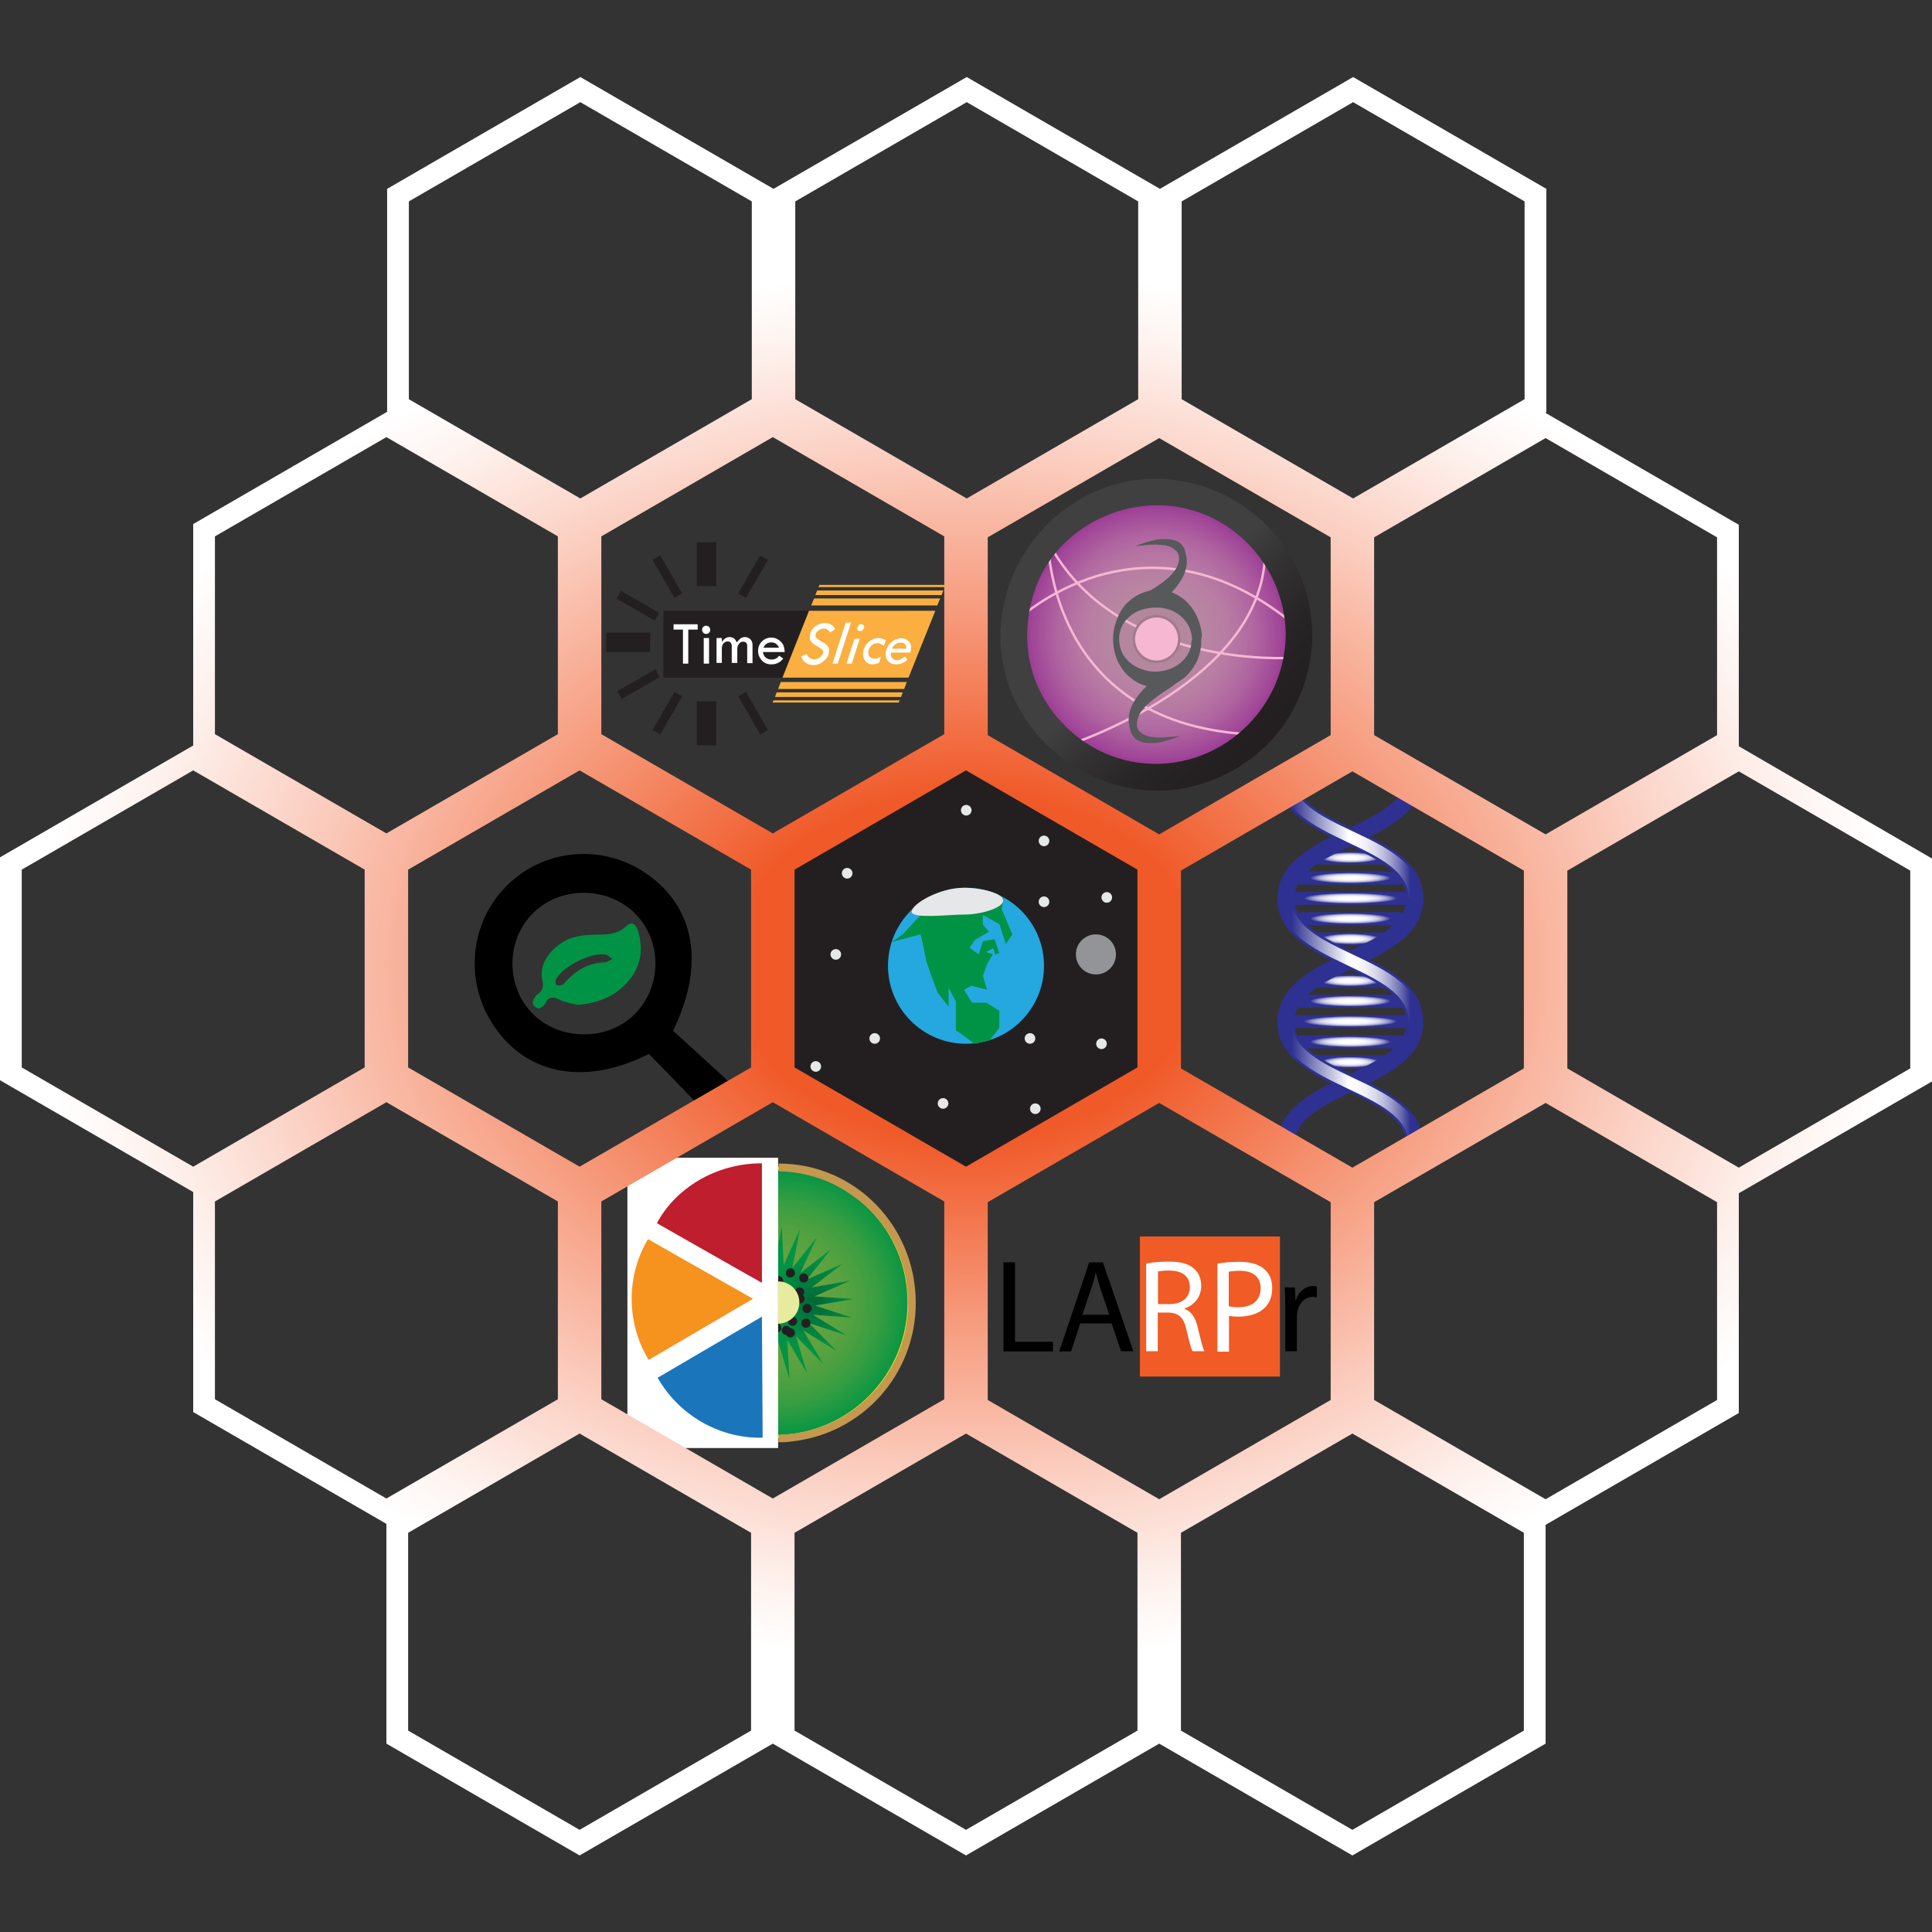 <?xml version="1.0" encoding="utf-8"?>
<!-- Generator: Adobe Illustrator 18.0.0, SVG Export Plug-In . SVG Version: 6.00 Build 0)  -->
<!DOCTYPE svg PUBLIC "-//W3C//DTD SVG 1.1//EN" "http://www.w3.org/Graphics/SVG/1.1/DTD/svg11.dtd">
<svg version="1.1" id="Layer_1" xmlns="http://www.w3.org/2000/svg" xmlns:xlink="http://www.w3.org/1999/xlink" x="0px" y="0px"
	 viewBox="-384 -384 800 800" enable-background="new -384 -384 800 800" xml:space="preserve">
<rect x="-384" y="-384" width="800" height="800" fill="#333333" stroke="none"/>
<g>
	<g>
		<g>
			
				<radialGradient id="SVGID_1_" cx="432.463" cy="38.966" r="12.177" gradientTransform="matrix(1.581 0 0 0.18 -508.552 31.952)" gradientUnits="userSpaceOnUse">
				<stop  offset="0" style="stop-color:#FFFFFF"/>
				<stop  offset="0.27" style="stop-color:#FDFDFE"/>
				<stop  offset="0.416" style="stop-color:#F5F5FA"/>
				<stop  offset="0.532" style="stop-color:#E7E7F2"/>
				<stop  offset="0.632" style="stop-color:#D4D4E8"/>
				<stop  offset="0.722" style="stop-color:#BBBCDB"/>
				<stop  offset="0.805" style="stop-color:#9C9DCB"/>
				<stop  offset="0.882" style="stop-color:#7779B7"/>
				<stop  offset="0.953" style="stop-color:#4E50A2"/>
				<stop  offset="1" style="stop-color:#2E3191"/>
			</radialGradient>
			<path fill="url(#SVGID_1_)" d="M199.2,41.7H151c-1.5,0-2.8-1.2-2.8-2.7v0c0-1.5,1.2-2.7,2.8-2.7h48.3c1.5,0,2.8,1.2,2.8,2.7v0
				C202,40.5,200.8,41.7,199.2,41.7z"/>
			
				<radialGradient id="SVGID_2_" cx="363.513" cy="47.383" r="12.177" gradientTransform="matrix(1.366 0 0 0.18 -321.384 38.854)" gradientUnits="userSpaceOnUse">
				<stop  offset="0" style="stop-color:#FFFFFF"/>
				<stop  offset="0.27" style="stop-color:#FDFDFE"/>
				<stop  offset="0.416" style="stop-color:#F5F5FA"/>
				<stop  offset="0.532" style="stop-color:#E7E7F2"/>
				<stop  offset="0.632" style="stop-color:#D4D4E8"/>
				<stop  offset="0.722" style="stop-color:#BBBCDB"/>
				<stop  offset="0.805" style="stop-color:#9C9DCB"/>
				<stop  offset="0.882" style="stop-color:#7779B7"/>
				<stop  offset="0.953" style="stop-color:#4E50A2"/>
				<stop  offset="1" style="stop-color:#2E3191"/>
			</radialGradient>
			<path fill="url(#SVGID_2_)" d="M195.6,50.1h-40.9c-1.5,0-2.8-1.2-2.8-2.7v0c0-1.5,1.2-2.7,2.8-2.7h40.9c1.5,0,2.7,1.2,2.7,2.7v0
				C198.3,48.9,197.1,50.1,195.6,50.1z"/>
			
				<radialGradient id="SVGID_3_" cx="363.513" cy="30.549" r="12.177" gradientTransform="matrix(1.366 0 0 0.18 -321.384 25.05)" gradientUnits="userSpaceOnUse">
				<stop  offset="0" style="stop-color:#FFFFFF"/>
				<stop  offset="0.27" style="stop-color:#FDFDFE"/>
				<stop  offset="0.416" style="stop-color:#F5F5FA"/>
				<stop  offset="0.532" style="stop-color:#E7E7F2"/>
				<stop  offset="0.632" style="stop-color:#D4D4E8"/>
				<stop  offset="0.722" style="stop-color:#BBBCDB"/>
				<stop  offset="0.805" style="stop-color:#9C9DCB"/>
				<stop  offset="0.882" style="stop-color:#7779B7"/>
				<stop  offset="0.953" style="stop-color:#4E50A2"/>
				<stop  offset="1" style="stop-color:#2E3191"/>
			</radialGradient>
			<path fill="url(#SVGID_3_)" d="M195.6,33.3h-40.9c-1.5,0-2.8-1.2-2.8-2.7v0c0-1.5,1.2-2.7,2.8-2.7h40.9c1.5,0,2.7,1.2,2.7,2.7v0
				C198.3,32.1,197.1,33.3,195.6,33.3z"/>
			
				<radialGradient id="SVGID_4_" cx="186.811" cy="22.133" r="12.177" gradientTransform="matrix(1.014 0 0 0.18 -14.34 18.149)" gradientUnits="userSpaceOnUse">
				<stop  offset="0" style="stop-color:#FFFFFF"/>
				<stop  offset="0.27" style="stop-color:#FDFDFE"/>
				<stop  offset="0.416" style="stop-color:#F5F5FA"/>
				<stop  offset="0.532" style="stop-color:#E7E7F2"/>
				<stop  offset="0.632" style="stop-color:#D4D4E8"/>
				<stop  offset="0.722" style="stop-color:#BBBCDB"/>
				<stop  offset="0.805" style="stop-color:#9C9DCB"/>
				<stop  offset="0.882" style="stop-color:#7779B7"/>
				<stop  offset="0.953" style="stop-color:#4E50A2"/>
				<stop  offset="1" style="stop-color:#2E3191"/>
			</radialGradient>
			<path fill="url(#SVGID_4_)" d="M189.6,24.9h-29c-1.5,0-2.8-1.2-2.8-2.7v0c0-1.5,1.2-2.7,2.8-2.7h29c1.5,0,2.8,1.2,2.8,2.7v0
				C192.4,23.7,191.1,24.9,189.6,24.9z"/>
			
				<radialGradient id="SVGID_5_" cx="186.811" cy="55.799" r="12.177" gradientTransform="matrix(1.014 0 0 0.18 -14.34 45.755)" gradientUnits="userSpaceOnUse">
				<stop  offset="0" style="stop-color:#FFFFFF"/>
				<stop  offset="0.27" style="stop-color:#FDFDFE"/>
				<stop  offset="0.416" style="stop-color:#F5F5FA"/>
				<stop  offset="0.532" style="stop-color:#E7E7F2"/>
				<stop  offset="0.632" style="stop-color:#D4D4E8"/>
				<stop  offset="0.722" style="stop-color:#BBBCDB"/>
				<stop  offset="0.805" style="stop-color:#9C9DCB"/>
				<stop  offset="0.882" style="stop-color:#7779B7"/>
				<stop  offset="0.953" style="stop-color:#4E50A2"/>
				<stop  offset="1" style="stop-color:#2E3191"/>
			</radialGradient>
			<path fill="url(#SVGID_5_)" d="M189.6,58.5h-29c-1.5,0-2.8-1.2-2.8-2.8v0c0-1.5,1.2-2.7,2.8-2.7h29c1.5,0,2.8,1.2,2.8,2.7v0
				C192.4,57.3,191.1,58.5,189.6,58.5z"/>
		</g>
		<g>
			
				<radialGradient id="SVGID_6_" cx="432.463" cy="-12.034" r="12.177" gradientTransform="matrix(1.581 0 0 0.18 -508.552 -9.868)" gradientUnits="userSpaceOnUse">
				<stop  offset="0" style="stop-color:#FFFFFF"/>
				<stop  offset="0.27" style="stop-color:#FDFDFE"/>
				<stop  offset="0.416" style="stop-color:#F5F5FA"/>
				<stop  offset="0.532" style="stop-color:#E7E7F2"/>
				<stop  offset="0.632" style="stop-color:#D4D4E8"/>
				<stop  offset="0.722" style="stop-color:#BBBCDB"/>
				<stop  offset="0.805" style="stop-color:#9C9DCB"/>
				<stop  offset="0.882" style="stop-color:#7779B7"/>
				<stop  offset="0.953" style="stop-color:#4E50A2"/>
				<stop  offset="1" style="stop-color:#2E3191"/>
			</radialGradient>
			<path fill="url(#SVGID_6_)" d="M199.2-9.3H151c-1.5,0-2.8-1.2-2.8-2.7v0c0-1.5,1.2-2.7,2.8-2.7h48.3c1.5,0,2.8,1.2,2.8,2.7v0
				C202-10.5,200.8-9.3,199.2-9.3z"/>
			
				<radialGradient id="SVGID_7_" cx="363.513" cy="-3.617" r="12.177" gradientTransform="matrix(1.366 0 0 0.18 -321.384 -2.966)" gradientUnits="userSpaceOnUse">
				<stop  offset="0" style="stop-color:#FFFFFF"/>
				<stop  offset="0.27" style="stop-color:#FDFDFE"/>
				<stop  offset="0.416" style="stop-color:#F5F5FA"/>
				<stop  offset="0.532" style="stop-color:#E7E7F2"/>
				<stop  offset="0.632" style="stop-color:#D4D4E8"/>
				<stop  offset="0.722" style="stop-color:#BBBCDB"/>
				<stop  offset="0.805" style="stop-color:#9C9DCB"/>
				<stop  offset="0.882" style="stop-color:#7779B7"/>
				<stop  offset="0.953" style="stop-color:#4E50A2"/>
				<stop  offset="1" style="stop-color:#2E3191"/>
			</radialGradient>
			<path fill="url(#SVGID_7_)" d="M195.6-0.9h-40.9c-1.5,0-2.8-1.2-2.8-2.7v0c0-1.5,1.2-2.7,2.8-2.7h40.9c1.5,0,2.7,1.2,2.7,2.7v0
				C198.3-2.1,197.1-0.9,195.6-0.9z"/>
			
				<radialGradient id="SVGID_8_" cx="363.513" cy="-20.451" r="12.177" gradientTransform="matrix(1.366 0 0 0.18 -321.384 -16.77)" gradientUnits="userSpaceOnUse">
				<stop  offset="0" style="stop-color:#FFFFFF"/>
				<stop  offset="0.27" style="stop-color:#FDFDFE"/>
				<stop  offset="0.416" style="stop-color:#F5F5FA"/>
				<stop  offset="0.532" style="stop-color:#E7E7F2"/>
				<stop  offset="0.632" style="stop-color:#D4D4E8"/>
				<stop  offset="0.722" style="stop-color:#BBBCDB"/>
				<stop  offset="0.805" style="stop-color:#9C9DCB"/>
				<stop  offset="0.882" style="stop-color:#7779B7"/>
				<stop  offset="0.953" style="stop-color:#4E50A2"/>
				<stop  offset="1" style="stop-color:#2E3191"/>
			</radialGradient>
			<path fill="url(#SVGID_8_)" d="M195.6-17.7h-40.9c-1.5,0-2.8-1.2-2.8-2.7v0c0-1.5,1.2-2.7,2.8-2.7h40.9c1.5,0,2.7,1.2,2.7,2.7v0
				C198.3-18.9,197.1-17.7,195.6-17.7z"/>
			
				<radialGradient id="SVGID_9_" cx="186.811" cy="-28.867" r="12.177" gradientTransform="matrix(1.014 0 0 0.18 -14.34 -23.671)" gradientUnits="userSpaceOnUse">
				<stop  offset="0" style="stop-color:#FFFFFF"/>
				<stop  offset="0.27" style="stop-color:#FDFDFE"/>
				<stop  offset="0.416" style="stop-color:#F5F5FA"/>
				<stop  offset="0.532" style="stop-color:#E7E7F2"/>
				<stop  offset="0.632" style="stop-color:#D4D4E8"/>
				<stop  offset="0.722" style="stop-color:#BBBCDB"/>
				<stop  offset="0.805" style="stop-color:#9C9DCB"/>
				<stop  offset="0.882" style="stop-color:#7779B7"/>
				<stop  offset="0.953" style="stop-color:#4E50A2"/>
				<stop  offset="1" style="stop-color:#2E3191"/>
			</radialGradient>
			<path fill="url(#SVGID_9_)" d="M189.6-26.1h-29c-1.5,0-2.8-1.2-2.8-2.7v0c0-1.5,1.2-2.7,2.8-2.7h29c1.5,0,2.8,1.2,2.8,2.7v0
				C192.4-27.3,191.1-26.1,189.6-26.1z"/>
			
				<radialGradient id="SVGID_10_" cx="186.811" cy="4.799" r="12.177" gradientTransform="matrix(1.014 0 0 0.18 -14.34 3.935)" gradientUnits="userSpaceOnUse">
				<stop  offset="0" style="stop-color:#FFFFFF"/>
				<stop  offset="0.27" style="stop-color:#FDFDFE"/>
				<stop  offset="0.416" style="stop-color:#F5F5FA"/>
				<stop  offset="0.532" style="stop-color:#E7E7F2"/>
				<stop  offset="0.632" style="stop-color:#D4D4E8"/>
				<stop  offset="0.722" style="stop-color:#BBBCDB"/>
				<stop  offset="0.805" style="stop-color:#9C9DCB"/>
				<stop  offset="0.882" style="stop-color:#7779B7"/>
				<stop  offset="0.953" style="stop-color:#4E50A2"/>
				<stop  offset="1" style="stop-color:#2E3191"/>
			</radialGradient>
			<path fill="url(#SVGID_10_)" d="M189.6,7.5h-29c-1.5,0-2.8-1.2-2.8-2.7v0c0-1.5,1.2-2.7,2.8-2.7h29c1.5,0,2.8,1.2,2.8,2.7v0
				C192.4,6.3,191.1,7.5,189.6,7.5z"/>
		</g>
		<path fill="#2E3191" stroke="#2E3191" stroke-miterlimit="10" d="M151.5,39h-6c0-14.6,14.4-21.5,28.4-28.2
			c12.8-6.1,25-11.9,25-22.8h6c0,14.6-14.4,21.5-28.4,28.2C163.6,22.3,151.5,28.1,151.5,39z"/>
		<path fill="#2E3191" stroke="#2E3191" stroke-miterlimit="10" d="M151.5-12h-6c0-14.6,14.4-21.5,28.4-28.2
			c12.8-6.1,25-11.9,25-22.8h6c0,14.6-14.4,21.5-28.4,28.2C163.6-28.7,151.5-22.9,151.5-12z"/>
		
			<linearGradient id="SVGID_11_" gradientUnits="userSpaceOnUse" x1="145.456" y1="1685.297" x2="204.788" y2="1685.297" gradientTransform="matrix(1 0 0 -1 0 1647.765)">
			<stop  offset="9.139785e-002" style="stop-color:#2E3191"/>
			<stop  offset="0.28" style="stop-color:#9395C6"/>
			<stop  offset="0.489" style="stop-color:#FFFFFF"/>
			<stop  offset="0.549" style="stop-color:#FBFBFD"/>
			<stop  offset="0.609" style="stop-color:#EFEFF7"/>
			<stop  offset="0.669" style="stop-color:#DBDCEC"/>
			<stop  offset="0.728" style="stop-color:#BFC0DD"/>
			<stop  offset="0.787" style="stop-color:#9B9DCB"/>
			<stop  offset="0.847" style="stop-color:#6F71B3"/>
			<stop  offset="0.905" style="stop-color:#3C3F98"/>
			<stop  offset="0.919" style="stop-color:#2E3191"/>
		</linearGradient>
		<path fill="url(#SVGID_11_)" stroke="#2E3191" stroke-miterlimit="10" d="M204.8-12h-6c0-10.9-12.1-16.7-25-22.8
			c-14-6.7-28.4-13.6-28.4-28.2h6c0,10.9,12.1,16.7,25,22.8C190.4-33.6,204.8-26.7,204.8-12z"/>
		<path fill="#2E3191" stroke="#2E3191" stroke-miterlimit="10" d="M151.5,90h-6c0-14.6,14.4-21.5,28.4-28.2
			c12.8-6.1,25-11.9,25-22.8h6c0,14.6-14.4,21.5-28.4,28.2C163.6,73.3,151.5,79.1,151.5,90z"/>
		
			<linearGradient id="SVGID_12_" gradientUnits="userSpaceOnUse" x1="145.456" y1="1583.303" x2="204.788" y2="1583.303" gradientTransform="matrix(1 0 0 -1 0 1647.765)">
			<stop  offset="9.139785e-002" style="stop-color:#2E3191"/>
			<stop  offset="0.28" style="stop-color:#9395C6"/>
			<stop  offset="0.489" style="stop-color:#FFFFFF"/>
			<stop  offset="0.549" style="stop-color:#FBFBFD"/>
			<stop  offset="0.609" style="stop-color:#EFEFF7"/>
			<stop  offset="0.669" style="stop-color:#DBDCEC"/>
			<stop  offset="0.728" style="stop-color:#BFC0DD"/>
			<stop  offset="0.787" style="stop-color:#9B9DCB"/>
			<stop  offset="0.847" style="stop-color:#6F71B3"/>
			<stop  offset="0.905" style="stop-color:#3C3F98"/>
			<stop  offset="0.919" style="stop-color:#2E3191"/>
		</linearGradient>
		<path fill="url(#SVGID_12_)" stroke="#2E3191" stroke-miterlimit="10" d="M204.8,90h-6c0-10.9-12.1-16.7-25-22.8
			c-14-6.7-28.4-13.6-28.4-28.2h6c0,10.9,12.1,16.7,25,22.8C190.4,68.4,204.8,75.3,204.8,90z"/>
		
			<linearGradient id="SVGID_13_" gradientUnits="userSpaceOnUse" x1="145.456" y1="1634.3" x2="204.788" y2="1634.3" gradientTransform="matrix(1 0 0 -1 0 1647.765)">
			<stop  offset="9.139785e-002" style="stop-color:#2E3191"/>
			<stop  offset="0.28" style="stop-color:#9395C6"/>
			<stop  offset="0.489" style="stop-color:#FFFFFF"/>
			<stop  offset="0.549" style="stop-color:#FBFBFD"/>
			<stop  offset="0.609" style="stop-color:#EFEFF7"/>
			<stop  offset="0.669" style="stop-color:#DBDCEC"/>
			<stop  offset="0.728" style="stop-color:#BFC0DD"/>
			<stop  offset="0.787" style="stop-color:#9B9DCB"/>
			<stop  offset="0.847" style="stop-color:#6F71B3"/>
			<stop  offset="0.905" style="stop-color:#3C3F98"/>
			<stop  offset="0.919" style="stop-color:#2E3191"/>
		</linearGradient>
		<path fill="url(#SVGID_13_)" stroke="#2E3191" stroke-miterlimit="10" d="M204.8,39h-6c0-10.9-12.1-16.7-25-22.8
			c-14-6.7-28.4-13.6-28.4-28.2h6c0,10.9,12.1,16.7,25,22.8C190.4,17.4,204.8,24.3,204.8,39z"/>
	</g>
	<polygon fill="#231F20" points="-64.5,-28.4 -64.5,62.9 16,106.9 94.8,62.9 94.8,-30.4 15.2,-75.1 	"/>
	<circle fill="#25A8E0" cx="16" cy="15.9" r="32.3"/>
	<circle fill="#929497" cx="69.8" cy="11.2" r="8.3"/>
	<polygon fill="#009345" points="-2.8,-5.1 -10.2,2.9 -14.8,6.1 -2.8,2.9 -1.6,8.1 -0.5,13.9 1.5,19.6 4.2,26.9 8.8,32.9 8.8,25.2 
		11.8,30.6 11.8,35.9 11.8,42.6 16,45.6 19.5,48.2 25.9,46.7 29.8,41.6 29.8,34.6 24.5,31.2 18.5,31.2 15.2,25.9 18.2,24.2 
		24.7,25.8 23,20.1 24.7,15.2 27.1,11.2 24.3,10.2 27.3,8.6 28.1,11.2 29.8,10.7 27.8,4.9 23,5.7 21.3,11.2 17.5,8.4 19.7,5.2 
		25.5,1.8 23,-1.1 23,-5.1 29.8,-1.4 32.5,6.9 35.2,2.9 31.8,-5.1 30.8,-7.4 31.6,-12.4 16,-7.8 	"/>
	<path fill="#E6E7E8" d="M31.4-11.1c0,3.1-9.4,5.8-16,5.8S-6.5-3.4-6.5-6.5s11.2-9.9,21.9-9.9C22-16.4,31.4-14.2,31.4-11.1z"/>
	<circle fill="#E6E7E8" cx="16.1" cy="-48.5" r="2.2"/>
	<circle fill="#E6E7E8" cx="-33.2" cy="-22.4" r="2.2"/>
	<circle fill="#E6E7E8" cx="-46.2" cy="57.6" r="2.2"/>
	<circle fill="#E6E7E8" cx="-21.8" cy="46" r="2.2"/>
	<circle fill="#E6E7E8" cx="6.5" cy="72.9" r="2.2"/>
	<circle fill="#E6E7E8" cx="44.7" cy="75.1" r="2.2"/>
	<circle fill="#E6E7E8" cx="42.5" cy="46" r="2.2"/>
	<circle fill="#E6E7E8" cx="72.1" cy="48.2" r="2.2"/>
	<circle fill="#E6E7E8" cx="48.3" cy="-10.6" r="2.2"/>
	<circle fill="#E6E7E8" cx="48.3" cy="-35.8" r="2.2"/>
	<circle fill="#E6E7E8" cx="74.3" cy="-12.4" r="2.2"/>
	<circle fill="#E6E7E8" cx="-37.9" cy="11.2" r="2.2"/>
	<g>
		<path fill="#009345" d="M-144.8,32.1c-1.9-0.5-5-0.9-7.6-2.2c-2.9-1.4-4.5-1.1-5.9,1.7c-0.5,1-1.9,2-2.9,2c-0.7,0-2.2-1.5-2.2-2.3
			c0-1.2,0.9-2.7,1.8-3.4c2.1-1.6,2.9-3,2.2-5.9c-1.5-6.2,2.5-12.5,9.2-16.3c4.7-2.7,9.9-2.6,15.1-2.7c3.9-0.1,7.4-0.6,10.4-3.5
			c2.1-2,3.9-1.2,4.9,2c2.2,7.2,1.3,14-3.3,19.9C-128.3,28-135.4,31.3-144.8,32.1z M-130.4,13.1c-1.4-0.9-2-1.7-2.8-1.8
			c-5.9-1.1-17.8,4.8-20.6,10.3c-0.3,0.6-0.2,1.9,0.2,2.2c0.5,0.4,1.6,0.3,2.3,0c0.7-0.2,1.2-0.9,1.7-1.5c4.3-4.7,9.5-7.6,16.1-7.8
			C-132.7,14.5-132,13.8-130.4,13.1z"/>
		<path d="M-115.3,52.4c-25.7,13-49.3,8.9-63.1-10c-13.5-18.4-11.7-43.6,4.1-59.5c15.7-15.8,40.4-17.7,58.6-4.7
			c19.5,13.9,23.7,37.3,10.4,64.6c6.6,6,13.7,12.5,20.8,19c4.1,3.8,6.3,8.2,1.7,12.9c-4.8,5-8.9,2.1-12.7-1.9
			C-102,66-108.6,59.3-115.3,52.4z M-142.4-14.3c-16.7,0-29.5,12.9-29.4,29.5c0.1,16.6,13,29.2,29.8,29.1
			c16.7,0,29.4-12.9,29.4-29.5C-112.7-1.7-125.6-14.3-142.4-14.3z"/>
	</g>
	<g>
		<g>
			<rect x="88" y="128" fill="#F05B26" width="58" height="58"/>
		</g>
		<g>
			<path d="M31.5,138.7h4.8v32.9H52v4H31.5V138.7z"/>
			<path d="M63.3,164l-3.8,11.6h-4.9L67,138.7h5.7l12.6,36.8h-5.1L76.3,164H63.3z M75.3,160.3l-3.6-10.6c-0.8-2.4-1.4-4.6-1.9-6.7
				h-0.1c-0.5,2.2-1.1,4.4-1.9,6.7l-3.6,10.7H75.3z"/>
			<path fill="#FFFFFF" d="M90.7,139.2c2.4-0.5,5.8-0.8,9.1-0.8c5.1,0,8.4,0.9,10.7,3c1.9,1.6,2.9,4.2,2.9,7c0,4.9-3.1,8.1-6.9,9.4
				v0.2c2.8,1,4.5,3.6,5.4,7.4c1.2,5.1,2.1,8.7,2.8,10.1h-4.9c-0.6-1-1.4-4.2-2.5-8.8c-1.1-5.1-3.1-7-7.4-7.2h-4.5v16h-4.8V139.2z
				 M95.5,156h4.9c5.1,0,8.3-2.8,8.3-7c0-4.8-3.4-6.8-8.5-6.9c-2.3,0-3.9,0.2-4.7,0.4V156z"/>
			<path fill="#FFFFFF" d="M120.2,139.2c2.3-0.4,5.3-0.7,9.1-0.7c4.7,0,8.1,1.1,10.3,3.1c2,1.7,3.2,4.4,3.2,7.7c0,3.3-1,6-2.8,7.9
				c-2.5,2.7-6.6,4-11.3,4c-1.4,0-2.7-0.1-3.8-0.3v14.8h-4.8V139.2z M124.9,156.9c1,0.3,2.4,0.4,3.9,0.4c5.7,0,9.2-2.8,9.2-7.9
				c0-4.9-3.4-7.2-8.7-7.2c-2.1,0-3.7,0.2-4.5,0.4V156.9z"/>
			<path d="M148.2,157.4c0-3.1-0.1-5.8-0.2-8.3h4.2l0.2,5.2h0.2c1.2-3.6,4.1-5.8,7.3-5.8c0.5,0,0.9,0.1,1.4,0.2v4.5
				c-0.5-0.1-1-0.2-1.6-0.2c-3.4,0-5.8,2.6-6.5,6.2c-0.1,0.7-0.2,1.4-0.2,2.2v14.1h-4.8V157.4z"/>
		</g>
	</g>
	<radialGradient id="SVGID_14_" cx="-61.763" cy="155.516" r="56.185" gradientUnits="userSpaceOnUse">
		<stop  offset="0" style="stop-color:#86C440;stop-opacity:0.7"/>
		<stop  offset="0.151" style="stop-color:#81C240;stop-opacity:0.745"/>
		<stop  offset="0.33" style="stop-color:#73BD41;stop-opacity:0.799"/>
		<stop  offset="0.522" style="stop-color:#5BB442;stop-opacity:0.857"/>
		<stop  offset="0.725" style="stop-color:#3AA843;stop-opacity:0.917"/>
		<stop  offset="0.933" style="stop-color:#0F9944;stop-opacity:0.98"/>
		<stop  offset="1" style="stop-color:#009345"/>
	</radialGradient>
	<circle fill="url(#SVGID_14_)" cx="-61.8" cy="155.5" r="56.2"/>
	<path fill="#FFF100" d="M-5.6,155.3c0,29.2-22.3,53.2-50.8,55.9c0,0,0,0,0,0c-1.8,0.2-3.6,0.3-5.4,0.3v-1.3
		c29.7-0.7,53.6-25,53.6-54.9c0-29.9-23.9-54.2-53.6-54.9v-1.3C-30.7,99.1-5.6,124.3-5.6,155.3z"/>
	<radialGradient id="SVGID_15_" cx="-61.765" cy="155.328" r="39.729" gradientUnits="userSpaceOnUse">
		<stop  offset="0" style="stop-color:#86C440;stop-opacity:0.7"/>
		<stop  offset="0.151" style="stop-color:#81C240;stop-opacity:0.745"/>
		<stop  offset="0.33" style="stop-color:#73BD41;stop-opacity:0.799"/>
		<stop  offset="0.522" style="stop-color:#5BB442;stop-opacity:0.857"/>
		<stop  offset="0.725" style="stop-color:#3AA843;stop-opacity:0.917"/>
		<stop  offset="0.933" style="stop-color:#0F9944;stop-opacity:0.98"/>
		<stop  offset="1" style="stop-color:#009345"/>
	</radialGradient>
	<path fill="url(#SVGID_15_)" d="M-61.8,211.5V99.1"/>
	<radialGradient id="SVGID_16_" cx="-46.619" cy="155.322" r="25.046" gradientUnits="userSpaceOnUse">
		<stop  offset="0" style="stop-color:#006838"/>
		<stop  offset="0.763" style="stop-color:#009345"/>
	</radialGradient>
	<polygon fill="url(#SVGID_16_)" points="-31.2,161.6 -47.4,160.4 -33.6,168.9 -49,163.9 -37.6,175.4 -51.4,166.9 -43.1,180.8 
		-54.4,169.3 -49.8,184.7 -58,170.8 -57.1,187 -61.8,171.4 -62.5,175.6 -62.5,135.4 -60.3,123.7 -59.5,139.9 -52.8,125.1 -55.9,141 
		-45.8,128.4 -52.6,143.1 -39.8,133.2 -49.9,145.8 -35.1,139.3 -47.9,149.1 -32,146.3 -46.8,152.8 -30.7,153.9 -46.6,156.6 	"/>
	<polygon fill="#EC1C24" points="-64.1,153.9 -64.3,153.8 -64.1,153.6 	"/>
	<g>
		<g>
			<g>
				<rect x="-58.6" y="166" fill="none" width="3.7" height="3.7"/>
				<circle fill="#231F20" cx="-56.7" cy="167.9" r="1.9"/>
			</g>
			<g>
				<rect x="-57.7" y="161.2" fill="none" width="3.7" height="3.7"/>
				<circle fill="#231F20" cx="-55.8" cy="163.1" r="1.9"/>
			</g>
			<g>
				<rect x="-52.2" y="162.1" fill="none" width="3.7" height="3.7"/>
				<circle fill="#231F20" cx="-50.3" cy="163.9" r="1.9"/>
			</g>
			<g>
				<rect x="-51.6" y="156" fill="none" width="3.7" height="3.7"/>
				<circle fill="#231F20" cx="-49.8" cy="157.8" r="1.9"/>
			</g>
			<g>
				<rect x="-54.5" y="151.9" fill="none" width="3.7" height="3.7"/>
				<circle fill="#231F20" cx="-52.7" cy="153.8" r="1.9"/>
			</g>
			<g>
				<rect x="-54.8" y="149.1" fill="none" width="3.7" height="3.7"/>
				<circle fill="#231F20" cx="-52.9" cy="151" r="1.9"/>
			</g>
			<g>
				<rect x="-53.1" y="143.4" fill="none" width="3.7" height="3.7"/>
				<circle fill="#231F20" cx="-51.2" cy="145.2" r="1.9"/>
			</g>
			<g>
				<rect x="-58.5" y="141.3" fill="none" width="3.7" height="3.7"/>
				<circle fill="#231F20" cx="-56.7" cy="143.1" r="1.9"/>
			</g>
			<g>
				<rect x="-63.5" y="144.4" fill="none" width="3.7" height="3.7"/>
				<circle fill="#231F20" cx="-61.6" cy="146.3" r="1.9"/>
			</g>
			<g>
				<rect x="-64.4" y="145.4" fill="none" width="3.7" height="3.7"/>
				<circle fill="#231F20" cx="-62.6" cy="147.2" r="1.9"/>
			</g>
			<g>
				<rect x="-65.4" y="149.1" fill="none" width="3.7" height="3.7"/>
				<circle fill="#231F20" cx="-63.6" cy="151" r="1.9"/>
			</g>
			<g>
				<rect x="-62" y="152.8" fill="none" width="3.7" height="3.7"/>
				<circle fill="#231F20" cx="-60.1" cy="154.7" r="1.9"/>
			</g>
			<g>
				<rect x="-67.3" y="156.6" fill="none" width="3.7" height="3.7"/>
				<circle fill="#231F20" cx="-65.5" cy="158.4" r="1.9"/>
			</g>
			<g>
				<rect x="-63.4" y="160.3" fill="none" width="3.7" height="3.7"/>
				<circle fill="#231F20" cx="-61.5" cy="162.2" r="1.9"/>
			</g>
			<g>
				<rect x="-64.3" y="164" fill="none" width="3.7" height="3.7"/>
				<circle fill="#231F20" cx="-62.4" cy="165.9" r="1.9"/>
			</g>
			<g>
				<rect x="-60.3" y="165.1" fill="none" width="3.7" height="3.7"/>
				<circle fill="#231F20" cx="-58.4" cy="166.9" r="1.9"/>
			</g>
		</g>
	</g>
	<path fill="#E6EB9F" d="M-53,155.3c0,4.8-3.9,8.8-8.8,8.8v-17.5C-56.9,146.6-53,150.5-53,155.3z"/>
	<rect x="-124.2" y="95.4" fill="#FFFFFF" width="62.4" height="120.2"/>
	<circle fill="none" cx="-62.7" cy="155.5" r="56.2"/>
	<path fill="#C4984E" d="M-4.8,155.5c0,29.7-22.2,54.3-51.6,57.4l-0.7,0.1c-1.7,0.2-2.7,0.2-4.6,0.2c0,0,0.1-2.5,0.1-3.1
		c8.8-0.2,16.9-2.3,24.3-6.2c0.4-0.2,0.9-0.5,1.3-0.7c5.4-3,10-6.8,14.1-11.3c8.7-9.7,13.9-22.3,13.9-36.3
		c0-17.3-7.7-32.5-20.3-42.5c-0.2-0.2-0.8-0.6-0.9-0.7c-0.3-0.3-0.9-0.6-1.3-0.9c-8.8-6.6-19.3-10.2-31.1-10.5c0-1,0-3.2,0-3.2
		C-29.9,97.8-4.8,123.7-4.8,155.5z"/>
	<path fill="#BE1E2D" d="M-112,122.5c32.8,18.7,43.5,24.7,43.5,24.7l0,0v0L-112,122.5l43.5,24.7V97.7
		C-88.3,97.7-104.6,108.6-112,122.5z"/>
	<path fill="#1B75BB" d="M-68.2,211.3c-0.2-37.7-0.3-50.1-0.3-50.1l0,0l0,0L-68.2,211.3l-0.3-50.1l-43.2,25.3
		C-101.8,203.7-84,211.8-68.2,211.3z"/>
	<path fill="#F6921E" d="M-115.4,179.1c32.6-19.1,43.2-25.3,43.2-25.3l0,0l0,0L-115.4,179.1l43.2-25.3l-43.5-24.7
		C-125.7,146.1-123.7,165.6-115.4,179.1z"/>
	<g>
		
			<radialGradient id="SVGID_17_" cx="16" cy="16" r="384.384" gradientTransform="matrix(1 0 0 0.75 0 4)" gradientUnits="userSpaceOnUse">
			<stop  offset="0.251" style="stop-color:#F05A29"/>
			<stop  offset="0.498" style="stop-color:#F69879"/>
			<stop  offset="0.74" style="stop-color:#FBCFC1"/>
			<stop  offset="0.913" style="stop-color:#FEF2EE"/>
			<stop  offset="1" style="stop-color:#FFFFFF"/>
		</radialGradient>
		<path fill="url(#SVGID_17_)" d="M336-75v-91.7L256-213l0.3-0.5v-92.3l-80-46.3l-80,46.3l-80-46.3l-80,46.3l-80-46.3l-80,46.3v92.3
			l-0.3,0.2l-80,46.3v91.7l-80,46.3v92.3l80,46.3v91.1l80,46.3v91l80,46.3l80-46.3l80,46.3l80-46.3l80,46.3l80-46.3v-90.6l80-46.3
			v-91l80-46.3v-92.3L336-75z M105.3-300.6l71-41.1l71,41.1v81.9l-71,41.1l-71-41.1V-300.6z M-54.7-300.6l71-41.1l71,41.1v81.9
			l-71,41.1l-71-41.1V-300.6z M185-161.5l71-41.1l71,41.1v81.9l-71,41.1l-71-41.1V-161.5z M247-23.5v81.9l-71,41.1l-71-41.1v-81.9
			l71-41.1L247-23.5z M25-161.5l71-41.1l71,41.1v81.9L96-38.5L25-79.6V-161.5z M87-23.9V58L16,99.1L-55,58v-81.9L16-65L87-23.9z
			 M7-161.9V-80l-71,41.1L-135-80v-81.9l71-41.1L7-161.9z M-214.7-218.7v-81.9l71-41.1l71,41.1v81.9l-71,41.1L-214.7-218.7z
			 M-73-23.9V58l-71,41.1L-215,58v-81.9l71-41.1L-73-23.9z M-295-161.9l71-41.1l71,41.1V-80l-71,41.1L-295-80V-161.9z M-375,58
			v-81.9l71-41.1l71,41.1V58l-71,41.1L-375,58z M-295,195.4v-81.9l71-41.1l71,41.1v81.9l-71,41.1L-295,195.4z M-73,332.6l-71,41.1
			l-71-41.1v-81.9l71-41.1l71,41.1V332.6z M-135,195.4v-81.9l71-41.1l71,41.1v81.9l-71,41.1L-135,195.4z M87,332.6l-71,41.1
			l-71-41.1v-81.9l71-41.1l71,41.1V332.6z M25,195.7v-81.9l71-41.1l71,41.1v81.9l-71,41.1L25,195.7z M247,332.6l-71,41.1l-71-41.1
			v-81.9l71-41.1l71,41.1V332.6z M327,195.7l-71,41.1l-71-41.1v-81.9l71-41.1l71,41.1V195.7z M407,58.4l-71,41.1l-71-41.1v-81.9
			l71-41.1l71,41.1V58.4z"/>
	</g>
	<g>
		<radialGradient id="SVGID_18_" cx="94.854" cy="-121.205" r="59.043" gradientUnits="userSpaceOnUse">
			<stop  offset="0" style="stop-color:#F6B7D3;stop-opacity:0.6"/>
			<stop  offset="0.15" style="stop-color:#F3B2D1;stop-opacity:0.66"/>
			<stop  offset="0.32" style="stop-color:#E9A5CA;stop-opacity:0.728"/>
			<stop  offset="0.499" style="stop-color:#D98EBF;stop-opacity:0.8"/>
			<stop  offset="0.685" style="stop-color:#C26EB0;stop-opacity:0.874"/>
			<stop  offset="0.875" style="stop-color:#A6469D;stop-opacity:0.95"/>
			<stop  offset="1" style="stop-color:#90278E"/>
		</radialGradient>
		<circle fill="url(#SVGID_18_)" cx="94.9" cy="-121.2" r="59"/>
		<path fill="none" stroke="#F6B7D3" stroke-miterlimit="10" d="M57.8-75.3c0,0,86-27.4,81.9-84.4"/>
		<path fill="none" stroke="#F6B7D3" stroke-miterlimit="10" d="M150.6-111.6c0,0-72.9,4.9-100.6-48.1c0,0-0.2,77.2,86.8,79.9"/>
		<path fill="none" stroke="#F6B7D3" stroke-miterlimit="10" d="M36-126.2c0,0,53.4-52.6,117.8,2.4"/>
		<linearGradient id="SVGID_19_" gradientUnits="userSpaceOnUse" x1="136.855" y1="-79.187" x2="52.836" y2="-163.206">
			<stop  offset="0" style="stop-color:#231F20"/>
			<stop  offset="0.175" style="stop-color:#272425"/>
			<stop  offset="0.372" style="stop-color:#333132"/>
			<stop  offset="0.516" style="stop-color:#404041"/>
		</linearGradient>
		<path fill="url(#SVGID_19_)" d="M148.4-121.2c-0.3,33.3-31.2,59-64.1,52.5c-15.5-3.1-28.8-13.1-36.5-26.9
			c-8-14.2-8.3-31.5-2.4-46.5c9.3-23.3,35.7-36.5,59.9-31.7C130.3-168.8,148.2-146.4,148.4-121.2c0.1,7.1,11.1,7.1,11,0
			c-0.3-35-28.6-63.7-63.5-64.5c-35-0.9-64.1,28-65.6,62.5c-1.5,35.1,27,64.5,61.5,66.5c17,1,33.6-5.4,46.3-16.5
			c12.6-11.1,19.9-27.2,21.2-43.9c0.1-1.4,0.1-2.7,0.1-4.1C159.5-128.3,148.4-128.3,148.4-121.2z"/>
		<g>
			<g>
				<g>
					<path fill="#58595B" d="M113.4-119.3c0,0,0,0.4,0,1.2c0,0.2,0,0.4,0,0.7c0,0.3-0.1,0.6-0.1,0.9c0,0.3-0.1,0.7-0.1,1
						c-0.1,0.3-0.2,0.7-0.2,1.1c-0.4,1.6-0.9,3.5-2.1,5.5c-1.1,2-2.7,4.1-5,5.9c-2.3,1.8-5.3,3.2-8.7,3.6c-0.4,0.1-0.8,0.1-1.3,0.1
						l-0.6,0l-0.3,0l-0.2,0l0,0l-0.1,0l-0.1,0c-0.7-0.1-1.4,0-2.4-0.3c-0.5-0.1-1-0.2-1.4-0.3c-0.4-0.1-0.9-0.3-1.3-0.4
						c-0.4-0.1-0.8-0.3-1.3-0.5c-0.4-0.2-0.8-0.3-1.2-0.6c-1.6-0.9-3.1-2-4.4-3.3c-1.3-1.3-2.3-2.8-3.2-4.4
						c-0.9-1.6-1.5-3.3-1.9-5.1c-0.4-1.8-0.6-3.5-0.6-5.3c0-1,0-1.6,0.2-2.6c0.1-0.9,0.3-1.8,0.5-2.7c0.5-1.7,1.1-3.5,1.9-5.1
						c0.9-1.6,1.9-3.1,3.2-4.4c1.3-1.3,2.8-2.4,4.4-3.3c1.6-0.8,3.3-1.5,5.1-1.8c0.9-0.2,1.8-0.2,2.6-0.3l0.2,0l0.1,0l0,0l0.2,0
						l0.3,0l0.5,0c0.4,0,0.7,0,1.1,0.1c0.9,0.1,1.9,0.3,2.6,0.5c0.4,0.1,0.8,0.2,1.2,0.3c0.4,0.1,0.8,0.3,1.1,0.5
						c1.5,0.6,2.8,1.5,3.9,2.3c2.3,1.8,3.9,4,5,6c1.1,2,1.7,3.9,2.1,5.5c0.2,0.8,0.3,1.5,0.4,2.1c0.1,0.6,0.1,1.1,0.2,1.6
						C113.4-119.9,113.5-119.4,113.4-119.3L113.4-119.3z M109.6-119.4c0,0,0-0.4-0.1-1c0-0.3-0.1-0.8-0.2-1.2c0-0.2-0.1-0.5-0.2-0.8
						c-0.1-0.3-0.2-0.6-0.3-0.9c-0.4-1.2-1.1-2.6-2.2-3.9c-1.1-1.3-2.6-2.6-4.4-3.5c-0.9-0.5-1.9-0.9-2.9-1.1
						c-0.3-0.1-0.5-0.2-0.8-0.2c-0.3-0.1-0.5-0.1-0.8-0.2c-0.6-0.2-1-0.1-1.5-0.2c-0.1,0-0.3,0-0.5,0l-0.5,0l-0.5,0l-0.3,0
						c-0.2,0,0.2,0,0.1,0l0,0l-0.1,0l-0.1,0c-0.6,0-1.2,0-1.7,0.1c-1.2,0.1-2.4,0.4-3.6,0.7c-1.2,0.3-2.4,0.9-3.5,1.6
						c-1.1,0.7-2.2,1.6-3.2,2.7c-0.9,1.1-1.7,2.3-2.2,3.7l-0.3,1.1c-0.1,0.4-0.1,0.7-0.2,1c-0.2,0.6-0.2,1.6-0.2,2.3
						c0.1,1.5,0.3,3,0.8,4.4c0.5,1.4,1.3,2.6,2.2,3.7c1,1.1,2,2,3.2,2.7c1.2,0.7,2.3,1.3,3.5,1.6c0.3,0.1,0.6,0.2,0.9,0.3
						c0.3,0.1,0.6,0.2,0.9,0.2l0.9,0.2c0.3,0.1,0.5,0.1,0.8,0.1c0.4,0.1,1.3,0.1,2,0.1l0.1,0l0.1,0l0,0c0.1,0-0.3,0-0.1,0l0.2,0
						l0.4,0c0.3,0,0.6,0,0.8-0.1c2.2-0.2,4.3-0.8,6.1-1.8c1.8-0.9,3.3-2.2,4.4-3.5c1.1-1.3,1.8-2.7,2.2-3.9c0.1-0.3,0.2-0.6,0.3-0.9
						c0.1-0.3,0.1-0.5,0.1-0.7c0-0.2,0.1-0.4,0.1-0.6c0-0.2,0-0.4,0-0.6C109.6-119.1,109.6-119.5,109.6-119.4L109.6-119.4z"/>
				</g>
				<g>
					<path fill="#F6B7D3" d="M94.9-110.1c-5.2,0-9.4-4.2-9.4-9.4s4.2-9.4,9.4-9.4c5.2,0,9.4,4.2,9.4,9.4S100-110.1,94.9-110.1z"/>
					<path fill="#A1798D" d="M94.9-128.3c4.9,0,8.9,4,8.9,8.9s-4,8.9-8.9,8.9s-8.9-4-8.9-8.9S90-128.3,94.9-128.3 M94.9-129.3
						c-5.4,0-9.9,4.4-9.9,9.9s4.4,9.9,9.9,9.9s9.9-4.4,9.9-9.9S100.3-129.3,94.9-129.3L94.9-129.3z"/>
				</g>
			</g>
			<g>
				<path fill="#58595B" d="M86.3-133c0,0,0.7-0.6,1.7-1.6c0.5-0.5,1.2-1.2,1.9-2c0.3-0.4,0.7-0.8,1.1-1.2c0.4-0.4,0.6-1.2,1-1.5
					c1-0.6,2.1-1.2,3.2-2c1.1-0.7,2.2-1.5,3.3-2.4c2.2-1.8,4.3-3.9,5.3-6.6c0.2-0.7,0.4-1.3,0.4-2c0-0.7,0.1-1.4-0.2-2
					c-0.1-0.2-0.1-0.3-0.2-0.5c0,0-0.2-0.4-0.2-0.4c-0.1-0.2-0.3-0.5-0.5-0.6c-0.4-0.4-0.8-0.7-1.3-1.1c-1-0.7-2.3-1.1-3.6-1.3
					c-1.3-0.2-2.6-0.3-3.8-0.3c-2.4,0-4.5,0.3-5.9,0.4c-1.4,0.2-2.3,0.3-2.3,0.3s0.7-0.4,2.1-0.9c1.4-0.5,3.4-1.2,5.9-1.7
					c1.3-0.3,2.7-0.4,4.2-0.4c1.5,0,3.2,0.1,5,0.9c0.9,0.4,1.7,1.1,2.3,1.9c0.3,0.4,0.6,0.9,0.8,1.4c0.1,0.3,0.1,0.3,0.2,0.7
					c0.1,0.2,0.1,0.5,0.2,0.7c0.1,0.5,0.2,0.9,0.3,1.4c0.1,0.5,0.2,0.9,0.2,1.4c0.1,1,0,1.9-0.1,2.9c-0.3,1.9-1.1,3.7-2,5.3
					c-0.9,1.6-2,3-3.1,4.3c-1.1,1.3-2.3,2.4-3.5,3.3c-1.2,0.9-2.3,1.8-3.5,2.5c-0.6,0.3-1.4,0.2-2,0.3c-0.6,0.1-1.2,0.2-1.7,0.3
					c-1.1,0.2-2,0.3-2.8,0.4C87.2-133,86.3-133,86.3-133z"/>
			</g>
			<g>
				<path fill="#58595B" d="M105.2-103.3c0,0-0.2,0.2-0.4,0.5c-0.3,0.3-0.7,0.7-1.2,1.2c-1.1,1-2.7,2.2-4.6,3.4
					c-1,0.6-2,1.3-3.1,2.1c-1.1,0.8-2.2,1.6-3.3,2.5c-1.1,0.9-2.2,1.9-3.1,3c-1,1.1-1.7,2.3-2.2,3.6c-0.2,0.7-0.4,1.3-0.5,2
					c-0.1,0.7-0.1,1.4,0.1,2.1c0.1,0.2,0.1,0.3,0.2,0.5c0,0.1,0.1,0.2,0.1,0.2l0.1,0.3c0.1,0.2,0.3,0.5,0.4,0.6
					c0.4,0.4,0.8,0.7,1.3,1.1c1,0.7,2.3,1.1,3.6,1.3c1.3,0.2,2.6,0.3,3.8,0.3c2.4,0,4.5-0.3,5.9-0.4c1.4-0.2,2.3-0.3,2.3-0.3
					s-0.8,0.4-2.1,0.9c-1.4,0.5-3.4,1.2-5.9,1.7c-1.3,0.3-2.7,0.4-4.2,0.4c-1.5,0-3.2-0.1-5-1c-0.9-0.4-1.7-1.1-2.3-2
					c-0.3-0.4-0.5-0.9-0.8-1.4l-0.1-0.3c-0.1-0.2-0.1-0.2-0.1-0.4C84-81.8,84-82,83.9-82.2c-0.1-0.5-0.2-0.9-0.3-1.4
					c-0.1-0.5-0.2-0.9-0.2-1.4c-0.1-1,0-1.9,0.1-2.9c0.3-1.9,1-3.7,1.9-5.3c0.9-1.6,2-3.1,3.1-4.3c1.1-1.3,2.3-2.4,3.5-3.4
					c1.2-1,2.4-1.8,3.5-2.5c2.3-1.4,4.4-2.1,5.9-2.4c0.8-0.1,1.4-0.2,1.8-0.2c0.4,0,0.7,0,0.7,0L105.2-103.3z"/>
			</g>
		</g>
	</g>
	<g>
		<g>
			<rect x="-133" y="-122.1" fill="#231F20" width="18.2" height="8.1"/>
			<rect x="-95.5" y="-159.5" fill="#231F20" width="8.1" height="18.2"/>
			<rect x="-95.5" y="-93.6" fill="#231F20" width="8.1" height="18.2"/>
			
				<rect x="-109.5" y="-97.8" transform="matrix(0.866 0.5 -0.5 0.866 -58.757 41.946)" fill="#231F20" width="3.7" height="18.2"/>
			
				<rect x="-121.4" y="-109.8" transform="matrix(0.5 0.866 -0.866 0.5 -147.008 53.164)" fill="#231F20" width="3.7" height="18.2"/>
			
				<rect x="-121.7" y="-142.3" transform="matrix(-0.5 0.866 -0.866 -0.5 -295.148 -95.988)" fill="#231F20" width="3.7" height="18.2"/>
			
				<rect x="-109.5" y="-154.3" transform="matrix(-0.866 0.5 -0.5 -0.866 -273.493 -217.173)" fill="#231F20" width="3.7" height="18.2"/>
			
				<rect x="-74" y="-97.8" transform="matrix(-0.866 0.5 -0.5 -0.866 -178.979 -129.411)" fill="#231F20" width="3.7" height="18.2"/>
			<rect x="-74" y="-154.3" transform="matrix(0.866 0.5 -0.5 0.866 -82.288 16.617)" fill="#231F20" width="3.7" height="18.2"/>
		</g>
		<g>
			<rect x="-109.3" y="-131.1" fill="#231F20" width="101.6" height="27.7"/>
			<g>
				<path fill="#FFFFFF" d="M-105.1-125.5h10v2.2H-99v14.1h-2.2v-14.1h-3.9V-125.5z"/>
				<path fill="#FFFFFF" d="M-93.3-123.2c0-0.5,0.2-0.9,0.5-1.2c0.3-0.3,0.7-0.5,1.2-0.5c0.5,0,0.9,0.2,1.2,0.5
					c0.3,0.3,0.5,0.7,0.5,1.2c0,0.5-0.2,0.9-0.5,1.2s-0.7,0.5-1.2,0.5c-0.5,0-0.9-0.2-1.2-0.5C-93.1-122.4-93.3-122.8-93.3-123.2z
					 M-92.6-119.8h2.2v10.6h-2.2V-119.8z"/>
				<path fill="#FFFFFF" d="M-87.3-109.2v-10.6h2.2v1.6c0.5-0.7,1-1.2,1.5-1.5c0.5-0.3,1-0.5,1.6-0.5c0.8,0,1.4,0.2,1.9,0.5
					c0.5,0.4,0.8,0.9,1.2,1.7c0.6-0.8,1.1-1.3,1.6-1.7c0.5-0.3,1.1-0.5,1.8-0.5c0.8,0,1.6,0.3,2.2,0.9c0.6,0.6,0.9,1.4,0.9,2.2v7.7
					h-2.2v-7.1c0-1.2-0.6-1.8-1.7-1.8c-0.7,0-1.2,0.3-1.7,0.9c-0.5,0.6-0.7,1.3-0.7,2.2v5.7H-81v-6.8c0-1.4-0.6-2.1-1.7-2.1
					c-0.7,0-1.2,0.3-1.7,0.8c-0.5,0.6-0.7,1.3-0.7,2.1v6H-87.3z"/>
				<path fill="#FFFFFF" d="M-59.1-114h-9c0.2,1.1,0.6,1.9,1.3,2.4c0.7,0.5,1.5,0.7,2.3,0.7c1.3,0,2.3-0.5,3.2-1.6l1.6,1.2
					c-1.2,1.6-2.9,2.4-4.9,2.4c-1.6,0-2.9-0.5-3.9-1.6s-1.6-2.4-1.6-4c0-1.5,0.5-2.8,1.6-3.9c1.1-1.1,2.4-1.6,3.9-1.6
					c1.5,0,2.8,0.6,3.9,1.7C-59.6-117.3-59.1-115.8-59.1-114z M-67.9-115.8h6.5c-0.7-1.5-1.8-2.2-3.2-2.2
					C-66.1-118-67.2-117.3-67.9-115.8z"/>
			</g>
			<polygon fill="#FAAF40" points="-7.8,-103.4 -60,-103.4 -49,-131.1 3.3,-131.1 			"/>
			<g>
				<path fill="#FFFFFF" d="M-38.2-123.4l-2.1,1.3c-0.6-1.1-1.5-1.6-2.7-1.6c-0.7,0-1.5,0.3-2.1,0.8c-0.7,0.5-1.1,1.1-1.2,1.7
					c-0.1,0.5,0,1,0.4,1.4c0.3,0.4,1.1,0.9,2.2,1.5c1.2,0.6,2,1.3,2.5,2c0.5,0.7,0.6,1.6,0.4,2.7c-0.2,1.3-1,2.5-2.3,3.5
					c-1.3,1-2.7,1.5-4.1,1.5c-1.2,0-2.2-0.3-3.2-1c-0.9-0.6-1.5-1.5-1.8-2.6l2.2-1c0.6,1.4,1.7,2.2,3.1,2.2c0.8,0,1.6-0.3,2.4-0.8
					c0.7-0.5,1.2-1.2,1.3-1.8c0.1-0.5,0-1-0.4-1.4c-0.4-0.4-1.1-0.9-2.2-1.5c-1.1-0.6-2-1.2-2.4-2c-0.5-0.7-0.6-1.6-0.4-2.7
					c0.2-1.3,0.9-2.5,2.1-3.4c1.2-0.9,2.5-1.4,3.9-1.4C-40.5-126.1-39-125.2-38.2-123.4z"/>
				<path fill="#FFFFFF" d="M-33.8-126.2h2.2l-5.5,17h-2.2L-33.8-126.2z"/>
				<path fill="#FFFFFF" d="M-30.2-119.5h2.2l-3.3,10.3h-2.2L-30.2-119.5z M-29-124.1c0.1-0.4,0.3-0.7,0.6-1
					c0.3-0.3,0.7-0.4,1.1-0.4s0.7,0.1,0.9,0.4c0.2,0.3,0.3,0.6,0.2,1c-0.1,0.4-0.3,0.7-0.6,1c-0.3,0.3-0.7,0.4-1.1,0.4
					c-0.4,0-0.7-0.1-0.9-0.4C-29-123.3-29.1-123.7-29-124.1z"/>
				<path fill="#FFFFFF" d="M-19.2-112.1l-0.8,2.6c-1.2,0.4-2,0.6-2.6,0.6c-1.4,0-2.5-0.5-3.2-1.6c-0.8-1-1-2.3-0.7-3.9
					c0.3-1.5,1-2.8,2.2-3.8c1.2-1,2.6-1.6,4-1.6c1.1,0,2.1,0.3,3.1,0.9l-0.8,2.3c-1.1-0.7-2-1.1-2.7-1.1c-0.9,0-1.7,0.3-2.4,1
					c-0.7,0.6-1.2,1.4-1.3,2.3c-0.2,0.9,0,1.6,0.4,2.2c0.4,0.6,1,0.9,1.8,0.9C-21.5-111.1-20.5-111.4-19.2-112.1z"/>
				<path fill="#FFFFFF" d="M-7-113.8h-8.1c-0.1,1,0.1,1.8,0.6,2.4c0.5,0.5,1.1,0.8,2,0.8c0.9,0,2-0.5,3.2-1.6l1,1.3
					c-1.3,1.4-2.9,2-4.6,2c-1.5,0-2.7-0.5-3.5-1.5c-0.8-1-1.1-2.2-0.8-3.7c0.3-1.6,1-2.9,2.3-4c1.3-1.1,2.7-1.6,4.2-1.6
					c1.3,0,2.3,0.5,3.1,1.4c0.8,1,1,2.1,0.8,3.5C-6.9-114.4-7-114.1-7-113.8z M-14.7-115.4h6c0-1.7-0.8-2.5-2.4-2.5
					c-0.8,0-1.5,0.2-2.1,0.7S-14.4-116.2-14.7-115.4z"/>
			</g>
			<polygon fill="#FAAF40" points="-46.9,-136.2 5.3,-136.2 4.1,-133.3 -48.1,-133.3 			"/>
			<polygon fill="#FAAF40" points="-45.6,-139.5 6.6,-139.5 5.9,-137.6 -46.4,-137.6 			"/>
			<polygon fill="#FAAF40" points="-44.7,-141.8 7.5,-141.8 7.2,-140.9 -45.1,-140.9 			"/>
			<polygon fill="#FAAF40" points="-9.6,-98.7 -61.8,-98.7 -60.7,-101.6 -8.5,-101.6 			"/>
			<polygon fill="#FAAF40" points="-10.9,-95.4 -63.1,-95.4 -62.4,-97.3 -10.2,-97.3 			"/>
			<polygon fill="#FAAF40" points="-11.8,-93.1 -64.1,-93.1 -63.7,-94 -11.5,-94 			"/>
		</g>
	</g>
</g>
</svg>
